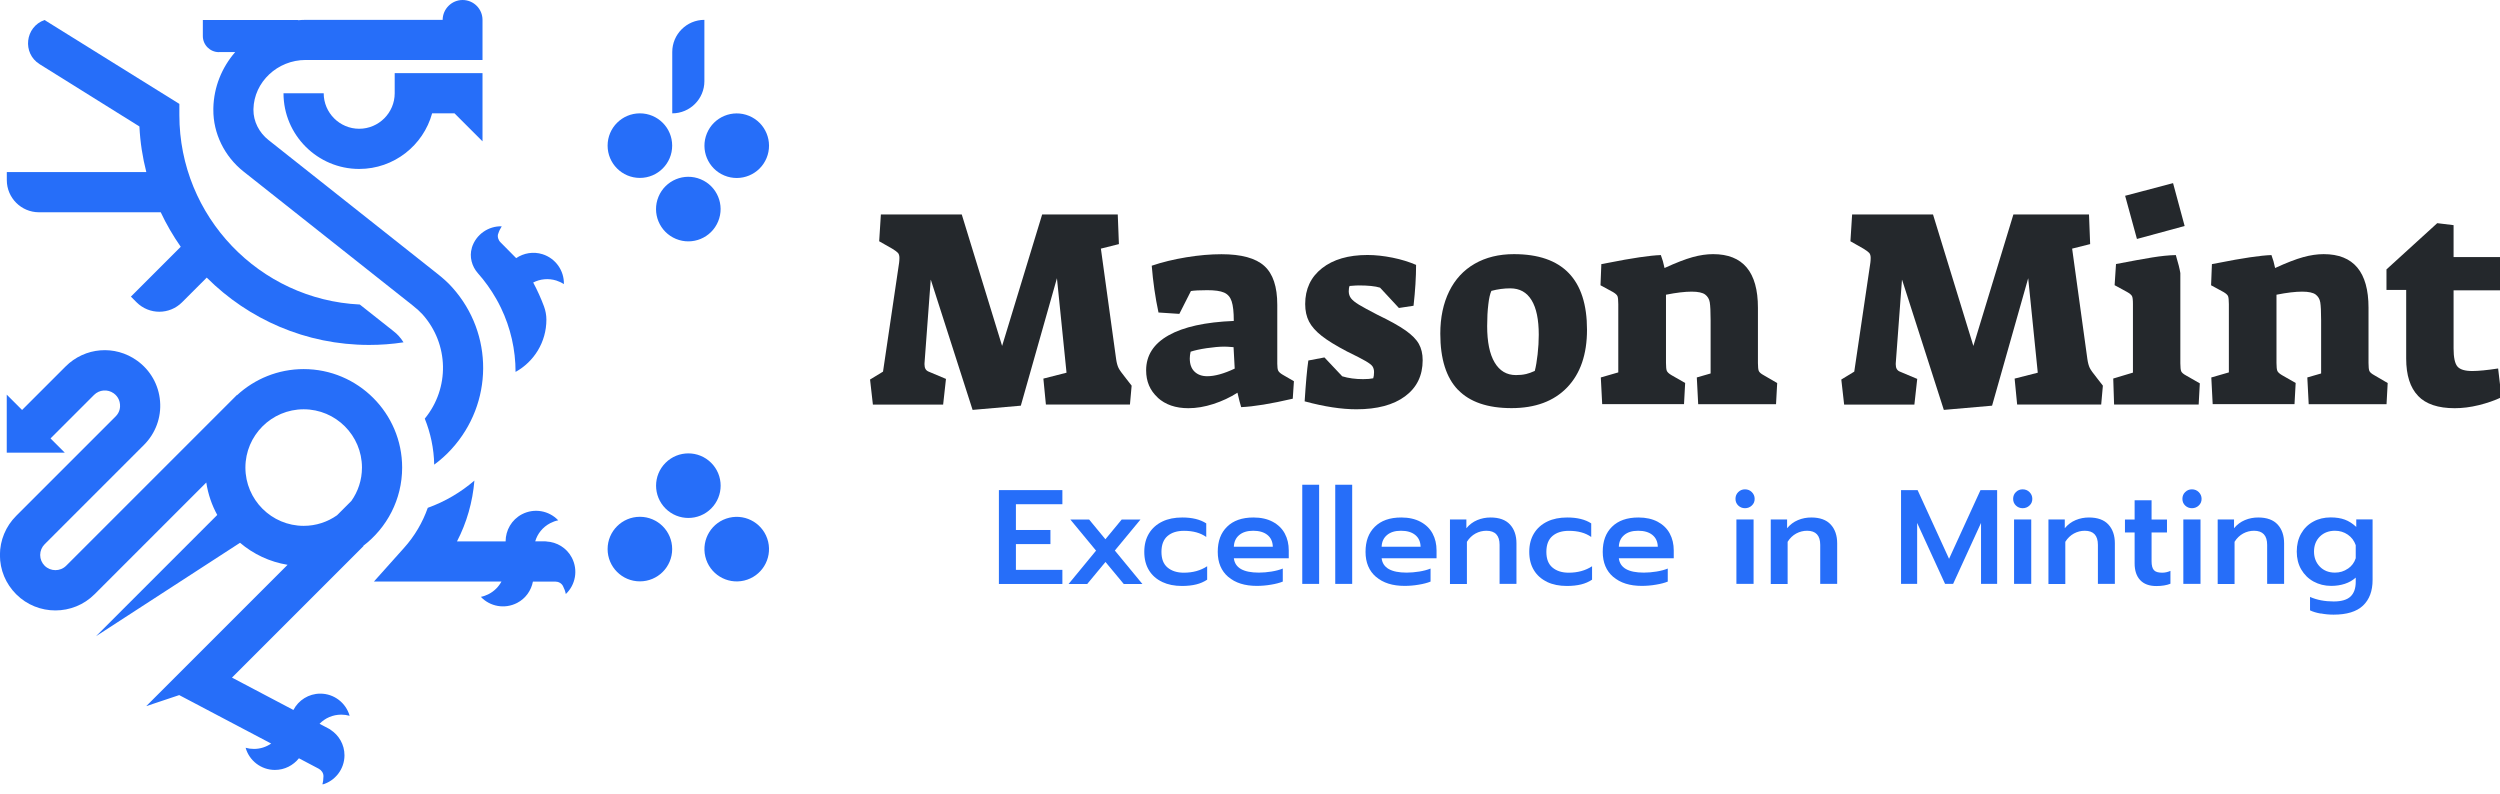 <svg viewBox="0 0 192 61" fill="none" xmlns="http://www.w3.org/2000/svg">
<g clip-path="url(#clip0_14355_11778)">
<path d="M37.057 8.705V5.619H30.313V7.162C30.313 8.664 29.088 9.889 27.586 9.889C26.085 9.889 24.86 8.664 24.86 7.162H21.773C21.773 10.366 24.383 12.975 27.586 12.975C30.254 12.975 32.51 11.167 33.187 8.705H34.907L37.057 10.854V8.705Z" fill="#266EF9"/>
<path d="M16.809 3.999H18.064C17.045 5.171 16.42 6.673 16.385 8.31V8.416C16.367 10.236 17.239 12.015 18.706 13.175L31.686 23.452C32.016 23.711 32.257 23.935 32.452 24.147C34.489 26.432 34.542 29.813 32.623 32.151C33.064 33.247 33.323 34.436 33.347 35.685C33.818 35.337 34.266 34.943 34.672 34.495C37.888 30.973 37.923 25.643 34.749 22.092C34.437 21.738 34.071 21.403 33.6 21.032L20.62 10.754C19.889 10.177 19.459 9.311 19.465 8.44V8.375C19.512 6.296 21.309 4.606 23.476 4.606H37.057V1.531C37.057 1.107 36.887 0.724 36.61 0.448C36.333 0.171 35.95 0 35.526 0C34.69 0 34.001 0.689 33.995 1.525H23.476C23.276 1.525 23.07 1.537 22.875 1.555L22.905 1.537H16.874C16.874 1.537 16.833 1.537 16.809 1.537C16.785 1.537 16.768 1.537 16.75 1.537H15.578V2.768C15.578 3.451 16.132 4.005 16.815 4.005L16.809 3.999Z" fill="#266EF9"/>
<path d="M27.899 41.922C29.713 40.538 30.885 38.359 30.885 35.909C30.885 31.739 27.492 28.346 23.323 28.346C21.35 28.346 19.553 29.106 18.205 30.349L18.193 30.337L5.083 43.447C4.629 43.901 3.887 43.901 3.428 43.447C3.21 43.229 3.086 42.935 3.086 42.623C3.086 42.311 3.21 42.016 3.428 41.798L11.061 34.165C11.944 33.282 12.398 32.057 12.292 30.808C12.191 29.56 11.55 28.429 10.531 27.699C8.829 26.474 6.52 26.662 5.036 28.146L1.696 31.486L0.518 30.308V34.766H4.977L3.881 33.671L7.221 30.331C7.627 29.925 8.263 29.872 8.734 30.207C9.117 30.484 9.2 30.861 9.217 31.061C9.235 31.262 9.217 31.651 8.876 31.986L1.243 39.619C0.442 40.42 -0.006 41.492 -0.006 42.629C-0.006 43.765 0.436 44.831 1.243 45.638C2.073 46.469 3.163 46.881 4.252 46.881C5.342 46.881 6.431 46.469 7.262 45.638L15.843 37.057C15.978 37.946 16.267 38.789 16.685 39.548L7.374 48.86L18.434 41.686C19.453 42.552 20.708 43.153 22.086 43.377L14.276 51.186L11.231 54.231L13.764 53.383L20.826 57.105C20.449 57.364 19.995 57.517 19.506 57.517C19.282 57.517 19.07 57.488 18.864 57.429C19.141 58.413 20.048 59.131 21.114 59.131C21.862 59.131 22.522 58.778 22.958 58.236L23.929 58.748L24.477 59.037C24.689 59.149 24.842 59.367 24.842 59.608C24.842 59.832 24.813 60.05 24.754 60.256C25.737 59.979 26.456 59.072 26.456 58.006C26.456 57.176 26.02 56.452 25.372 56.039V56.027L25.166 55.916L24.942 55.798L24.542 55.586C24.966 55.15 25.555 54.885 26.209 54.885C26.432 54.885 26.644 54.914 26.851 54.973C26.574 53.99 25.667 53.271 24.601 53.271C23.706 53.271 22.922 53.778 22.534 54.526L17.816 52.04L27.911 41.946L27.899 41.922ZM23.323 40.385C20.855 40.385 18.847 38.376 18.847 35.909C18.847 33.441 20.855 31.433 23.323 31.433C25.791 31.433 27.799 33.441 27.799 35.909C27.799 36.863 27.498 37.746 26.986 38.471L25.885 39.572C25.16 40.084 24.277 40.385 23.323 40.385Z" fill="#266EF9"/>
<path d="M2.991 16.302H12.344C12.78 17.233 13.298 18.116 13.881 18.953L10.053 22.781L10.489 23.217C11.454 24.183 13.015 24.183 13.981 23.217L15.877 21.32C19.076 24.512 23.481 26.491 28.346 26.491C29.229 26.491 30.119 26.427 30.99 26.291C30.884 26.114 30.755 25.95 30.613 25.791C30.519 25.684 30.372 25.549 30.166 25.39L27.633 23.387C19.93 23.017 13.775 16.632 13.775 8.84V7.98L3.421 1.537C1.925 2.061 1.695 4.087 3.044 4.93L10.707 9.712C10.765 10.913 10.948 12.091 11.237 13.216H0.523V13.835C0.523 15.195 1.631 16.302 2.991 16.302Z" fill="#266EF9"/>
<path d="M41.97 41.58L41.841 41.575C41.829 41.575 41.817 41.575 41.805 41.575H41.105C41.275 40.991 41.682 40.479 42.259 40.179C42.453 40.078 42.659 40.002 42.871 39.961C42.17 39.219 41.04 39.001 40.086 39.495C39.285 39.914 38.831 40.732 38.831 41.58H35.097C35.845 40.137 36.299 38.553 36.434 36.91C35.386 37.811 34.178 38.524 32.853 39.001C32.453 40.132 31.84 41.18 31.022 42.087L28.719 44.661H38.513C38.301 45.055 37.971 45.397 37.541 45.621C37.347 45.721 37.141 45.797 36.929 45.839C37.63 46.581 38.761 46.798 39.715 46.304C40.374 45.962 40.798 45.344 40.928 44.666H41.964H42.648C42.889 44.666 43.125 44.79 43.236 45.008C43.337 45.202 43.413 45.409 43.455 45.621C44.197 44.92 44.414 43.789 43.92 42.835C43.525 42.075 42.765 41.627 41.964 41.586L41.97 41.58Z" fill="#266EF9"/>
<path d="M38.258 17.969C38.323 17.757 38.417 17.563 38.535 17.38C37.516 17.351 36.556 17.998 36.238 19.023C36.238 19.023 36.238 19.035 36.238 19.041C36.032 19.718 36.238 20.46 36.703 20.985C37.239 21.585 37.711 22.251 38.111 22.952C38.164 23.046 38.217 23.146 38.27 23.24C38.341 23.376 38.411 23.511 38.476 23.647C39.212 25.178 39.595 26.856 39.595 28.564C41.009 27.781 41.963 26.279 41.963 24.548C41.963 24.2 41.898 23.859 41.78 23.535C41.545 22.904 41.268 22.292 40.95 21.697C41.48 21.426 42.11 21.356 42.722 21.544C42.934 21.615 43.129 21.703 43.306 21.821C43.335 20.802 42.687 19.848 41.668 19.524C40.956 19.3 40.219 19.436 39.642 19.824L38.435 18.605C38.264 18.434 38.188 18.181 38.258 17.951V17.969Z" fill="#266EF9"/>
<path d="M58.872 12.139C59.396 10.874 58.795 9.423 57.53 8.899C56.265 8.375 54.815 8.976 54.291 10.241C53.767 11.506 54.367 12.957 55.633 13.481C56.898 14.005 58.348 13.404 58.872 12.139Z" fill="#266EF9"/>
<path d="M49.144 13.664C50.513 13.664 51.623 12.554 51.623 11.184C51.623 9.815 50.513 8.705 49.144 8.705C47.774 8.705 46.664 9.815 46.664 11.184C46.664 12.554 47.774 13.664 49.144 13.664Z" fill="#266EF9"/>
<path d="M55.153 17.006C55.678 15.741 55.077 14.291 53.812 13.767C52.546 13.243 51.096 13.844 50.572 15.109C50.048 16.374 50.649 17.824 51.914 18.348C53.179 18.872 54.629 18.272 55.153 17.006Z" fill="#266EF9"/>
<path d="M57.15 44.587C58.483 44.272 59.308 42.937 58.994 41.604C58.679 40.271 57.344 39.446 56.011 39.76C54.678 40.075 53.853 41.41 54.167 42.743C54.482 44.076 55.817 44.901 57.15 44.587Z" fill="#266EF9"/>
<path d="M49.144 44.649C50.513 44.649 51.623 43.539 51.623 42.169C51.623 40.8 50.513 39.69 49.144 39.69C47.774 39.69 46.664 40.8 46.664 42.169C46.664 43.539 47.774 44.649 49.144 44.649Z" fill="#266EF9"/>
<path d="M54.619 39.053C55.587 38.084 55.587 36.514 54.619 35.546C53.651 34.578 52.081 34.578 51.113 35.546C50.144 36.514 50.144 38.084 51.113 39.053C52.081 40.021 53.651 40.021 54.619 39.053Z" fill="#266EF9"/>
<path d="M54.097 6.237V1.525C52.736 1.525 51.629 2.633 51.629 3.993V8.705C52.989 8.705 54.097 7.598 54.097 6.237Z" fill="#266EF9"/>
<path d="M71.479 21.491L71.002 27.905V27.993C71.002 28.27 71.102 28.447 71.308 28.535L72.651 29.1L72.433 31.073H67.038L66.82 29.148L67.816 28.541L69.052 20.178C69.064 20.078 69.076 19.954 69.076 19.807C69.076 19.636 69.035 19.5 68.958 19.418C68.882 19.335 68.728 19.224 68.516 19.094L67.521 18.529L67.651 16.473H73.864L76.962 26.568L80.037 16.473H85.844L85.932 18.747L84.548 19.094L85.72 27.587C85.761 27.875 85.826 28.099 85.903 28.258C85.979 28.417 86.168 28.676 86.456 29.036L86.91 29.619L86.78 31.067H80.325L80.131 29.077L81.909 28.623L81.173 21.367L78.399 31.156L74.695 31.48L71.491 21.497L71.479 21.491Z" fill="#24282C"/>
<path d="M88.913 30.532C88.318 29.99 88.023 29.295 88.023 28.441C88.023 27.298 88.595 26.403 89.743 25.755C90.892 25.107 92.564 24.736 94.755 24.648C94.755 23.971 94.702 23.47 94.59 23.14C94.484 22.816 94.29 22.592 94.007 22.469C93.725 22.345 93.295 22.286 92.717 22.286C92.14 22.286 91.704 22.31 91.463 22.351L90.574 24.106L88.972 24C88.724 22.846 88.553 21.644 88.453 20.407C89.26 20.131 90.144 19.919 91.11 19.759C92.07 19.601 92.971 19.524 93.807 19.524C95.338 19.524 96.434 19.824 97.099 20.425C97.765 21.026 98.095 22.015 98.095 23.405V27.934C98.095 28.193 98.118 28.376 98.171 28.476C98.224 28.576 98.336 28.676 98.507 28.776L99.373 29.277L99.284 30.62C97.612 31.009 96.287 31.227 95.321 31.268C95.291 31.179 95.25 31.026 95.191 30.802C95.132 30.579 95.085 30.367 95.038 30.16C94.472 30.52 93.86 30.808 93.189 31.026C92.517 31.244 91.875 31.35 91.269 31.35C90.285 31.35 89.502 31.079 88.907 30.537L88.913 30.532ZM94.826 28.311L94.737 26.662C94.39 26.633 94.16 26.621 94.043 26.621C93.654 26.621 93.2 26.662 92.676 26.739C92.158 26.815 91.746 26.909 91.439 27.01C91.398 27.198 91.375 27.369 91.375 27.528C91.375 27.964 91.492 28.299 91.734 28.535C91.975 28.771 92.299 28.894 92.717 28.894C93.295 28.894 93.996 28.7 94.82 28.311H94.826Z" fill="#24282C"/>
<path d="M100.197 30.826C100.286 29.413 100.38 28.364 100.48 27.687L101.717 27.451L103.083 28.9C103.56 29.047 104.096 29.118 104.685 29.118C105.015 29.118 105.274 29.095 105.463 29.053C105.504 28.936 105.527 28.776 105.527 28.576C105.527 28.405 105.486 28.258 105.41 28.14C105.333 28.023 105.15 27.887 104.879 27.728C104.603 27.569 104.132 27.322 103.448 26.992C102.594 26.544 101.946 26.144 101.499 25.791C101.051 25.437 100.727 25.072 100.533 24.695C100.339 24.318 100.238 23.87 100.238 23.352C100.238 22.198 100.668 21.279 101.528 20.602C102.388 19.924 103.554 19.583 105.027 19.583C105.633 19.583 106.269 19.654 106.947 19.789C107.618 19.924 108.219 20.113 108.755 20.343C108.755 21.279 108.69 22.327 108.56 23.482L107.436 23.653L105.987 22.092C105.61 21.974 105.062 21.921 104.344 21.921C104.226 21.921 103.996 21.933 103.649 21.962C103.607 22.051 103.584 22.186 103.584 22.375C103.584 22.575 103.643 22.752 103.755 22.905C103.872 23.058 104.073 23.223 104.373 23.405C104.673 23.588 105.145 23.841 105.792 24.177C106.746 24.636 107.465 25.037 107.948 25.378C108.431 25.72 108.772 26.061 108.967 26.409C109.161 26.756 109.261 27.174 109.261 27.663C109.261 28.847 108.808 29.772 107.907 30.437C107.006 31.103 105.757 31.433 104.173 31.433C103.03 31.433 101.711 31.233 100.209 30.826H100.197Z" fill="#24282C"/>
<path d="M111.97 29.937C111.069 29 110.615 27.563 110.615 25.625C110.615 24.383 110.845 23.299 111.298 22.374C111.752 21.45 112.406 20.743 113.26 20.254C114.114 19.765 115.115 19.518 116.269 19.518C120.009 19.518 121.882 21.456 121.882 25.325C121.882 27.216 121.375 28.694 120.357 29.754C119.338 30.814 117.912 31.344 116.081 31.344C114.249 31.344 112.877 30.873 111.976 29.937H111.97ZM117.176 28.735C117.394 28.682 117.624 28.6 117.871 28.488C117.96 28.158 118.03 27.728 118.089 27.21C118.148 26.691 118.177 26.191 118.177 25.714C118.177 24.542 117.995 23.658 117.624 23.052C117.253 22.445 116.711 22.145 115.987 22.145C115.509 22.145 115.027 22.209 114.538 22.339C114.438 22.557 114.355 22.904 114.302 23.387C114.243 23.87 114.214 24.424 114.214 25.042C114.214 26.256 114.402 27.186 114.785 27.834C115.168 28.482 115.716 28.806 116.422 28.806C116.711 28.806 116.964 28.782 117.182 28.729L117.176 28.735Z" fill="#24282C"/>
<path d="M122.942 28.988L124.284 28.6V23.358C124.284 23.04 124.261 22.834 124.22 22.74C124.178 22.645 124.061 22.539 123.872 22.427L122.918 21.909L122.983 20.284L123.46 20.195C125.35 19.818 126.717 19.618 127.553 19.589C127.671 19.895 127.765 20.225 127.836 20.584C128.719 20.178 129.438 19.901 129.991 19.748C130.545 19.595 131.069 19.518 131.564 19.518C133.861 19.518 135.009 20.89 135.009 23.635V27.881C135.009 28.188 135.033 28.388 135.074 28.488C135.115 28.588 135.239 28.7 135.445 28.812L136.488 29.418L136.399 31.044H130.421L130.315 28.988L131.375 28.682V24.589C131.375 23.941 131.352 23.482 131.311 23.223C131.269 22.963 131.146 22.763 130.951 22.616C130.757 22.475 130.415 22.398 129.921 22.398C129.402 22.398 128.743 22.475 127.948 22.634V27.875C127.948 28.182 127.971 28.382 128.012 28.482C128.054 28.582 128.171 28.694 128.36 28.806L129.42 29.413L129.332 31.038H123.048L122.942 28.983V28.988Z" fill="#24282C"/>
<path d="M146.071 21.491L145.594 27.905V27.993C145.594 28.27 145.694 28.447 145.9 28.535L147.243 29.1L147.025 31.073H141.63L141.412 29.148L142.407 28.541L143.644 20.178C143.656 20.078 143.668 19.954 143.668 19.807C143.668 19.636 143.627 19.5 143.55 19.418C143.473 19.335 143.32 19.224 143.108 19.094L142.113 18.529L142.243 16.473H148.456L151.554 26.568L154.628 16.473H160.435L160.524 18.747L159.14 19.094L160.312 27.587C160.353 27.875 160.418 28.099 160.494 28.258C160.571 28.417 160.759 28.676 161.048 29.036L161.501 29.619L161.372 31.067H154.917L154.723 29.077L156.501 28.623L155.765 21.367L152.991 31.156L149.286 31.48L146.083 21.497L146.071 21.491Z" fill="#24282C"/>
<path d="M162.297 29.071L163.81 28.617V23.352C163.81 23.034 163.787 22.828 163.734 22.734C163.681 22.64 163.557 22.534 163.357 22.422L162.403 21.903L162.509 20.278C163.704 20.048 164.635 19.877 165.295 19.771C165.954 19.665 166.555 19.601 167.103 19.589C167.291 20.207 167.403 20.672 167.45 20.973V27.905C167.45 28.205 167.474 28.411 167.515 28.511C167.556 28.612 167.68 28.724 167.886 28.835L168.946 29.442L168.858 31.067H162.362L162.297 29.077V29.071ZM163.21 15.036L166.891 14.064L167.78 17.357L164.117 18.352L163.21 15.036Z" fill="#24282C"/>
<path d="M169.834 28.988L171.177 28.6V23.358C171.177 23.04 171.153 22.834 171.112 22.74C171.071 22.645 170.953 22.539 170.765 22.427L169.811 21.909L169.875 20.284L170.352 20.195C172.243 19.818 173.609 19.618 174.446 19.589C174.563 19.895 174.658 20.225 174.728 20.584C175.606 20.178 176.33 19.901 176.884 19.748C177.438 19.595 177.962 19.518 178.456 19.518C180.753 19.518 181.902 20.89 181.902 23.635V27.881C181.902 28.188 181.925 28.388 181.967 28.488C182.008 28.588 182.132 28.7 182.338 28.812L183.374 29.418L183.286 31.044H177.308L177.202 28.988L178.262 28.682V24.589C178.262 23.941 178.239 23.482 178.197 23.223C178.156 22.963 178.032 22.763 177.838 22.616C177.644 22.475 177.302 22.398 176.807 22.398C176.289 22.398 175.629 22.475 174.834 22.634V27.875C174.834 28.182 174.858 28.382 174.899 28.482C174.94 28.582 175.058 28.694 175.247 28.806L176.307 29.413L176.218 31.038H169.934L169.828 28.983L169.834 28.988Z" fill="#24282C"/>
<path d="M185.708 30.402C185.101 29.772 184.795 28.818 184.795 27.534V22.268H183.281V20.69L187.18 17.139L188.435 17.292V19.742H192.074V22.298H188.435V26.762C188.435 27.457 188.535 27.917 188.729 28.146C188.923 28.376 189.3 28.494 189.866 28.494C190.343 28.494 191.008 28.429 191.856 28.299L192.116 30.508C191.597 30.755 191.014 30.956 190.372 31.115C189.73 31.274 189.112 31.35 188.523 31.35C187.251 31.35 186.314 31.038 185.708 30.408V30.402Z" fill="#24282C"/>
<path d="M76.715 37.64H81.591V38.724H78.022V40.703H80.673V41.786H78.022V43.765H81.591V44.849H76.715V37.646V37.64Z" fill="#266EF9"/>
<path d="M84.171 42.281L82.204 39.902H83.647L84.895 41.415L86.144 39.902H87.587L85.62 42.281L87.734 44.849H86.303L84.901 43.159L83.499 44.849H82.068L84.183 42.281H84.171Z" fill="#266EF9"/>
<path d="M89.253 44.69C88.817 44.484 88.476 44.183 88.24 43.795C87.999 43.4 87.881 42.935 87.881 42.381C87.881 41.828 88.004 41.356 88.246 40.962C88.487 40.567 88.829 40.267 89.265 40.055C89.701 39.843 90.213 39.743 90.796 39.743C91.568 39.743 92.18 39.896 92.64 40.196V41.239C92.192 40.921 91.621 40.767 90.932 40.767C90.402 40.767 89.983 40.897 89.671 41.162C89.359 41.427 89.2 41.834 89.2 42.381C89.2 42.929 89.353 43.324 89.671 43.589C89.983 43.848 90.396 43.983 90.914 43.983C91.609 43.983 92.204 43.818 92.71 43.488V44.519C92.463 44.684 92.18 44.808 91.868 44.884C91.556 44.961 91.191 45.002 90.778 45.002C90.201 45.002 89.695 44.902 89.259 44.696L89.253 44.69Z" fill="#266EF9"/>
<path d="M94.33 44.307C93.794 43.848 93.523 43.206 93.523 42.381C93.523 41.557 93.759 40.927 94.236 40.455C94.713 39.984 95.385 39.743 96.268 39.743C96.845 39.743 97.34 39.855 97.746 40.073C98.153 40.291 98.465 40.591 98.671 40.974C98.877 41.356 98.977 41.792 98.977 42.275V42.876H94.76C94.849 43.612 95.491 43.977 96.68 43.977C96.998 43.977 97.322 43.948 97.652 43.895C97.982 43.842 98.27 43.765 98.518 43.665V44.666C98.282 44.761 97.982 44.843 97.617 44.902C97.251 44.967 96.88 44.996 96.521 44.996C95.603 44.996 94.872 44.767 94.336 44.307H94.33ZM97.752 41.987C97.74 41.592 97.599 41.292 97.334 41.08C97.069 40.868 96.704 40.762 96.244 40.762C95.785 40.762 95.432 40.874 95.172 41.092C94.913 41.309 94.772 41.61 94.76 41.987H97.752Z" fill="#266EF9"/>
<path d="M100.014 37.228H101.309V44.843H100.014V37.228Z" fill="#266EF9"/>
<path d="M102.547 37.228H103.848V44.843H102.547V37.228Z" fill="#266EF9"/>
<path d="M105.68 44.307C105.144 43.848 104.873 43.206 104.873 42.381C104.873 41.557 105.109 40.927 105.586 40.455C106.063 39.984 106.734 39.743 107.618 39.743C108.195 39.743 108.689 39.855 109.096 40.073C109.502 40.291 109.814 40.591 110.021 40.974C110.227 41.356 110.327 41.792 110.327 42.275V42.876H106.11C106.198 43.612 106.84 43.977 108.03 43.977C108.348 43.977 108.666 43.948 109.002 43.895C109.331 43.842 109.62 43.765 109.867 43.665V44.666C109.632 44.761 109.331 44.843 108.966 44.902C108.601 44.967 108.23 44.996 107.871 44.996C106.952 44.996 106.222 44.767 105.686 44.307H105.68ZM109.102 41.987C109.09 41.592 108.949 41.292 108.684 41.08C108.419 40.868 108.059 40.762 107.594 40.762C107.129 40.762 106.781 40.874 106.522 41.092C106.263 41.309 106.122 41.61 106.11 41.987H109.102Z" fill="#266EF9"/>
<path d="M111.357 39.896H112.618V40.567C112.853 40.285 113.13 40.078 113.454 39.943C113.778 39.808 114.12 39.743 114.473 39.743C115.139 39.743 115.639 39.925 115.969 40.285C116.299 40.644 116.464 41.127 116.464 41.722V44.843H115.168V41.845C115.168 41.127 114.832 40.762 114.155 40.762C113.86 40.762 113.584 40.832 113.319 40.974C113.06 41.115 112.836 41.327 112.659 41.61V44.849H111.357V39.902V39.896Z" fill="#266EF9"/>
<path d="M118.82 44.69C118.384 44.484 118.042 44.184 117.807 43.795C117.565 43.4 117.447 42.935 117.447 42.381C117.447 41.828 117.571 41.356 117.812 40.962C118.054 40.567 118.395 40.267 118.831 40.055C119.267 39.843 119.78 39.743 120.363 39.743C121.134 39.743 121.747 39.896 122.206 40.196V41.239C121.758 40.921 121.187 40.768 120.492 40.768C119.962 40.768 119.544 40.897 119.232 41.162C118.92 41.427 118.761 41.834 118.761 42.381C118.761 42.929 118.914 43.324 119.232 43.589C119.544 43.848 119.956 43.983 120.475 43.983C121.169 43.983 121.764 43.818 122.271 43.489V44.519C122.023 44.684 121.741 44.808 121.429 44.884C121.116 44.961 120.751 45.002 120.339 45.002C119.762 45.002 119.255 44.902 118.82 44.696V44.69Z" fill="#266EF9"/>
<path d="M123.897 44.307C123.361 43.848 123.09 43.206 123.09 42.381C123.09 41.557 123.325 40.926 123.802 40.455C124.28 39.984 124.951 39.743 125.834 39.743C126.412 39.743 126.906 39.855 127.313 40.072C127.719 40.29 128.031 40.591 128.237 40.974C128.443 41.356 128.544 41.792 128.544 42.275V42.876H124.327C124.415 43.612 125.057 43.977 126.247 43.977C126.565 43.977 126.883 43.948 127.218 43.895C127.548 43.842 127.837 43.765 128.084 43.665V44.666C127.849 44.761 127.548 44.843 127.183 44.902C126.818 44.967 126.447 44.996 126.088 44.996C125.169 44.996 124.439 44.767 123.903 44.307H123.897ZM127.319 41.987C127.307 41.592 127.165 41.292 126.9 41.08C126.635 40.868 126.276 40.762 125.811 40.762C125.346 40.762 124.998 40.873 124.739 41.091C124.48 41.309 124.338 41.61 124.327 41.987H127.319Z" fill="#266EF9"/>
<path d="M133.497 38.824C133.356 38.688 133.285 38.518 133.285 38.312C133.285 38.105 133.356 37.929 133.497 37.793C133.639 37.652 133.809 37.581 134.015 37.581C134.222 37.581 134.398 37.652 134.54 37.793C134.681 37.935 134.758 38.105 134.758 38.312C134.758 38.518 134.687 38.688 134.54 38.824C134.398 38.959 134.222 39.03 134.015 39.03C133.809 39.03 133.639 38.959 133.497 38.824ZM133.356 39.896H134.675V44.843H133.356V39.896Z" fill="#266EF9"/>
<path d="M135.994 39.896H137.249V40.567C137.484 40.285 137.761 40.078 138.085 39.943C138.409 39.807 138.75 39.743 139.104 39.743C139.769 39.743 140.27 39.925 140.6 40.285C140.93 40.644 141.095 41.127 141.095 41.722V44.843H139.793V41.845C139.793 41.127 139.457 40.762 138.786 40.762C138.491 40.762 138.215 40.832 137.949 40.974C137.69 41.115 137.467 41.327 137.29 41.61V44.849H135.994V39.902V39.896Z" fill="#266EF9"/>
<path d="M145.994 37.64H147.272L149.687 42.917L152.102 37.64H153.38V44.843H152.143V40.161L149.999 44.843H149.381L147.237 40.161V44.843H146V37.64H145.994Z" fill="#266EF9"/>
<path d="M154.821 38.824C154.68 38.688 154.609 38.518 154.609 38.312C154.609 38.105 154.68 37.929 154.821 37.793C154.963 37.652 155.134 37.581 155.34 37.581C155.546 37.581 155.723 37.652 155.864 37.793C156.005 37.935 156.082 38.105 156.082 38.312C156.082 38.518 156.011 38.688 155.864 38.824C155.723 38.959 155.546 39.03 155.34 39.03C155.134 39.03 154.963 38.959 154.821 38.824ZM154.68 39.896H155.999V44.843H154.68V39.896Z" fill="#266EF9"/>
<path d="M157.32 39.896H158.575V40.567C158.81 40.285 159.087 40.078 159.411 39.943C159.735 39.807 160.077 39.743 160.43 39.743C161.096 39.743 161.596 39.925 161.926 40.285C162.256 40.644 162.421 41.127 162.421 41.722V44.843H161.119V41.845C161.119 41.127 160.783 40.762 160.112 40.762C159.817 40.762 159.541 40.832 159.276 40.974C159.017 41.115 158.793 41.327 158.616 41.61V44.849H157.32V39.902V39.896Z" fill="#266EF9"/>
<path d="M164.363 44.549C164.081 44.248 163.939 43.819 163.939 43.271V40.891H163.197V39.902H163.939V38.418H165.241V39.902H166.425V40.891H165.241V43.106C165.241 43.424 165.3 43.648 165.418 43.783C165.535 43.919 165.747 43.983 166.06 43.983C166.272 43.983 166.484 43.936 166.69 43.842V44.831C166.395 44.949 166.036 45.008 165.606 45.008C165.064 45.008 164.652 44.855 164.369 44.555L164.363 44.549Z" fill="#266EF9"/>
<path d="M167.821 38.824C167.68 38.688 167.609 38.518 167.609 38.312C167.609 38.105 167.68 37.929 167.821 37.793C167.963 37.652 168.134 37.581 168.34 37.581C168.546 37.581 168.723 37.652 168.864 37.793C169.005 37.935 169.082 38.105 169.082 38.312C169.082 38.518 169.011 38.688 168.864 38.824C168.723 38.959 168.546 39.03 168.34 39.03C168.134 39.03 167.963 38.959 167.821 38.824ZM167.68 39.896H168.999V44.843H167.68V39.896Z" fill="#266EF9"/>
<path d="M170.318 39.896H171.573V40.567C171.808 40.285 172.085 40.078 172.409 39.943C172.733 39.807 173.075 39.743 173.428 39.743C174.094 39.743 174.594 39.925 174.924 40.285C175.254 40.644 175.419 41.127 175.419 41.722V44.843H174.117V41.845C174.117 41.127 173.781 40.762 173.11 40.762C172.816 40.762 172.539 40.832 172.274 40.974C172.015 41.115 171.791 41.327 171.614 41.61V44.849H170.318V39.902V39.896Z" fill="#266EF9"/>
<path d="M178.234 47.123C177.904 47.064 177.627 46.981 177.41 46.875V45.844C177.945 46.08 178.552 46.192 179.224 46.192C179.83 46.192 180.26 46.062 180.525 45.809C180.79 45.556 180.92 45.179 180.92 44.678V44.36C180.684 44.572 180.407 44.731 180.083 44.837C179.759 44.943 179.412 44.996 179.041 44.996C178.54 44.996 178.087 44.884 177.68 44.661C177.274 44.437 176.962 44.125 176.732 43.73C176.503 43.336 176.391 42.876 176.391 42.358C176.391 41.84 176.503 41.374 176.726 40.98C176.95 40.585 177.256 40.279 177.657 40.061C178.051 39.843 178.499 39.737 179 39.737C179.418 39.737 179.777 39.796 180.083 39.908C180.39 40.02 180.678 40.208 180.961 40.467V39.89H182.215V44.537C182.215 45.391 181.968 46.045 181.479 46.51C180.99 46.975 180.231 47.205 179.218 47.205C178.888 47.205 178.558 47.175 178.228 47.111L178.234 47.123ZM180.319 43.677C180.613 43.477 180.814 43.206 180.92 42.87V41.869C180.802 41.533 180.602 41.262 180.313 41.062C180.024 40.862 179.695 40.762 179.324 40.762C178.858 40.762 178.47 40.909 178.169 41.203C177.869 41.498 177.716 41.887 177.716 42.358C177.716 42.829 177.869 43.218 178.169 43.524C178.47 43.83 178.858 43.977 179.324 43.977C179.695 43.977 180.024 43.877 180.319 43.671V43.677Z" fill="#266EF9"/>
</g>
<defs>
<clipPath id="clip0_14355_11778">
<rect width="192" height="60.233" fill="white"/>
</clipPath>
</defs>
</svg>
